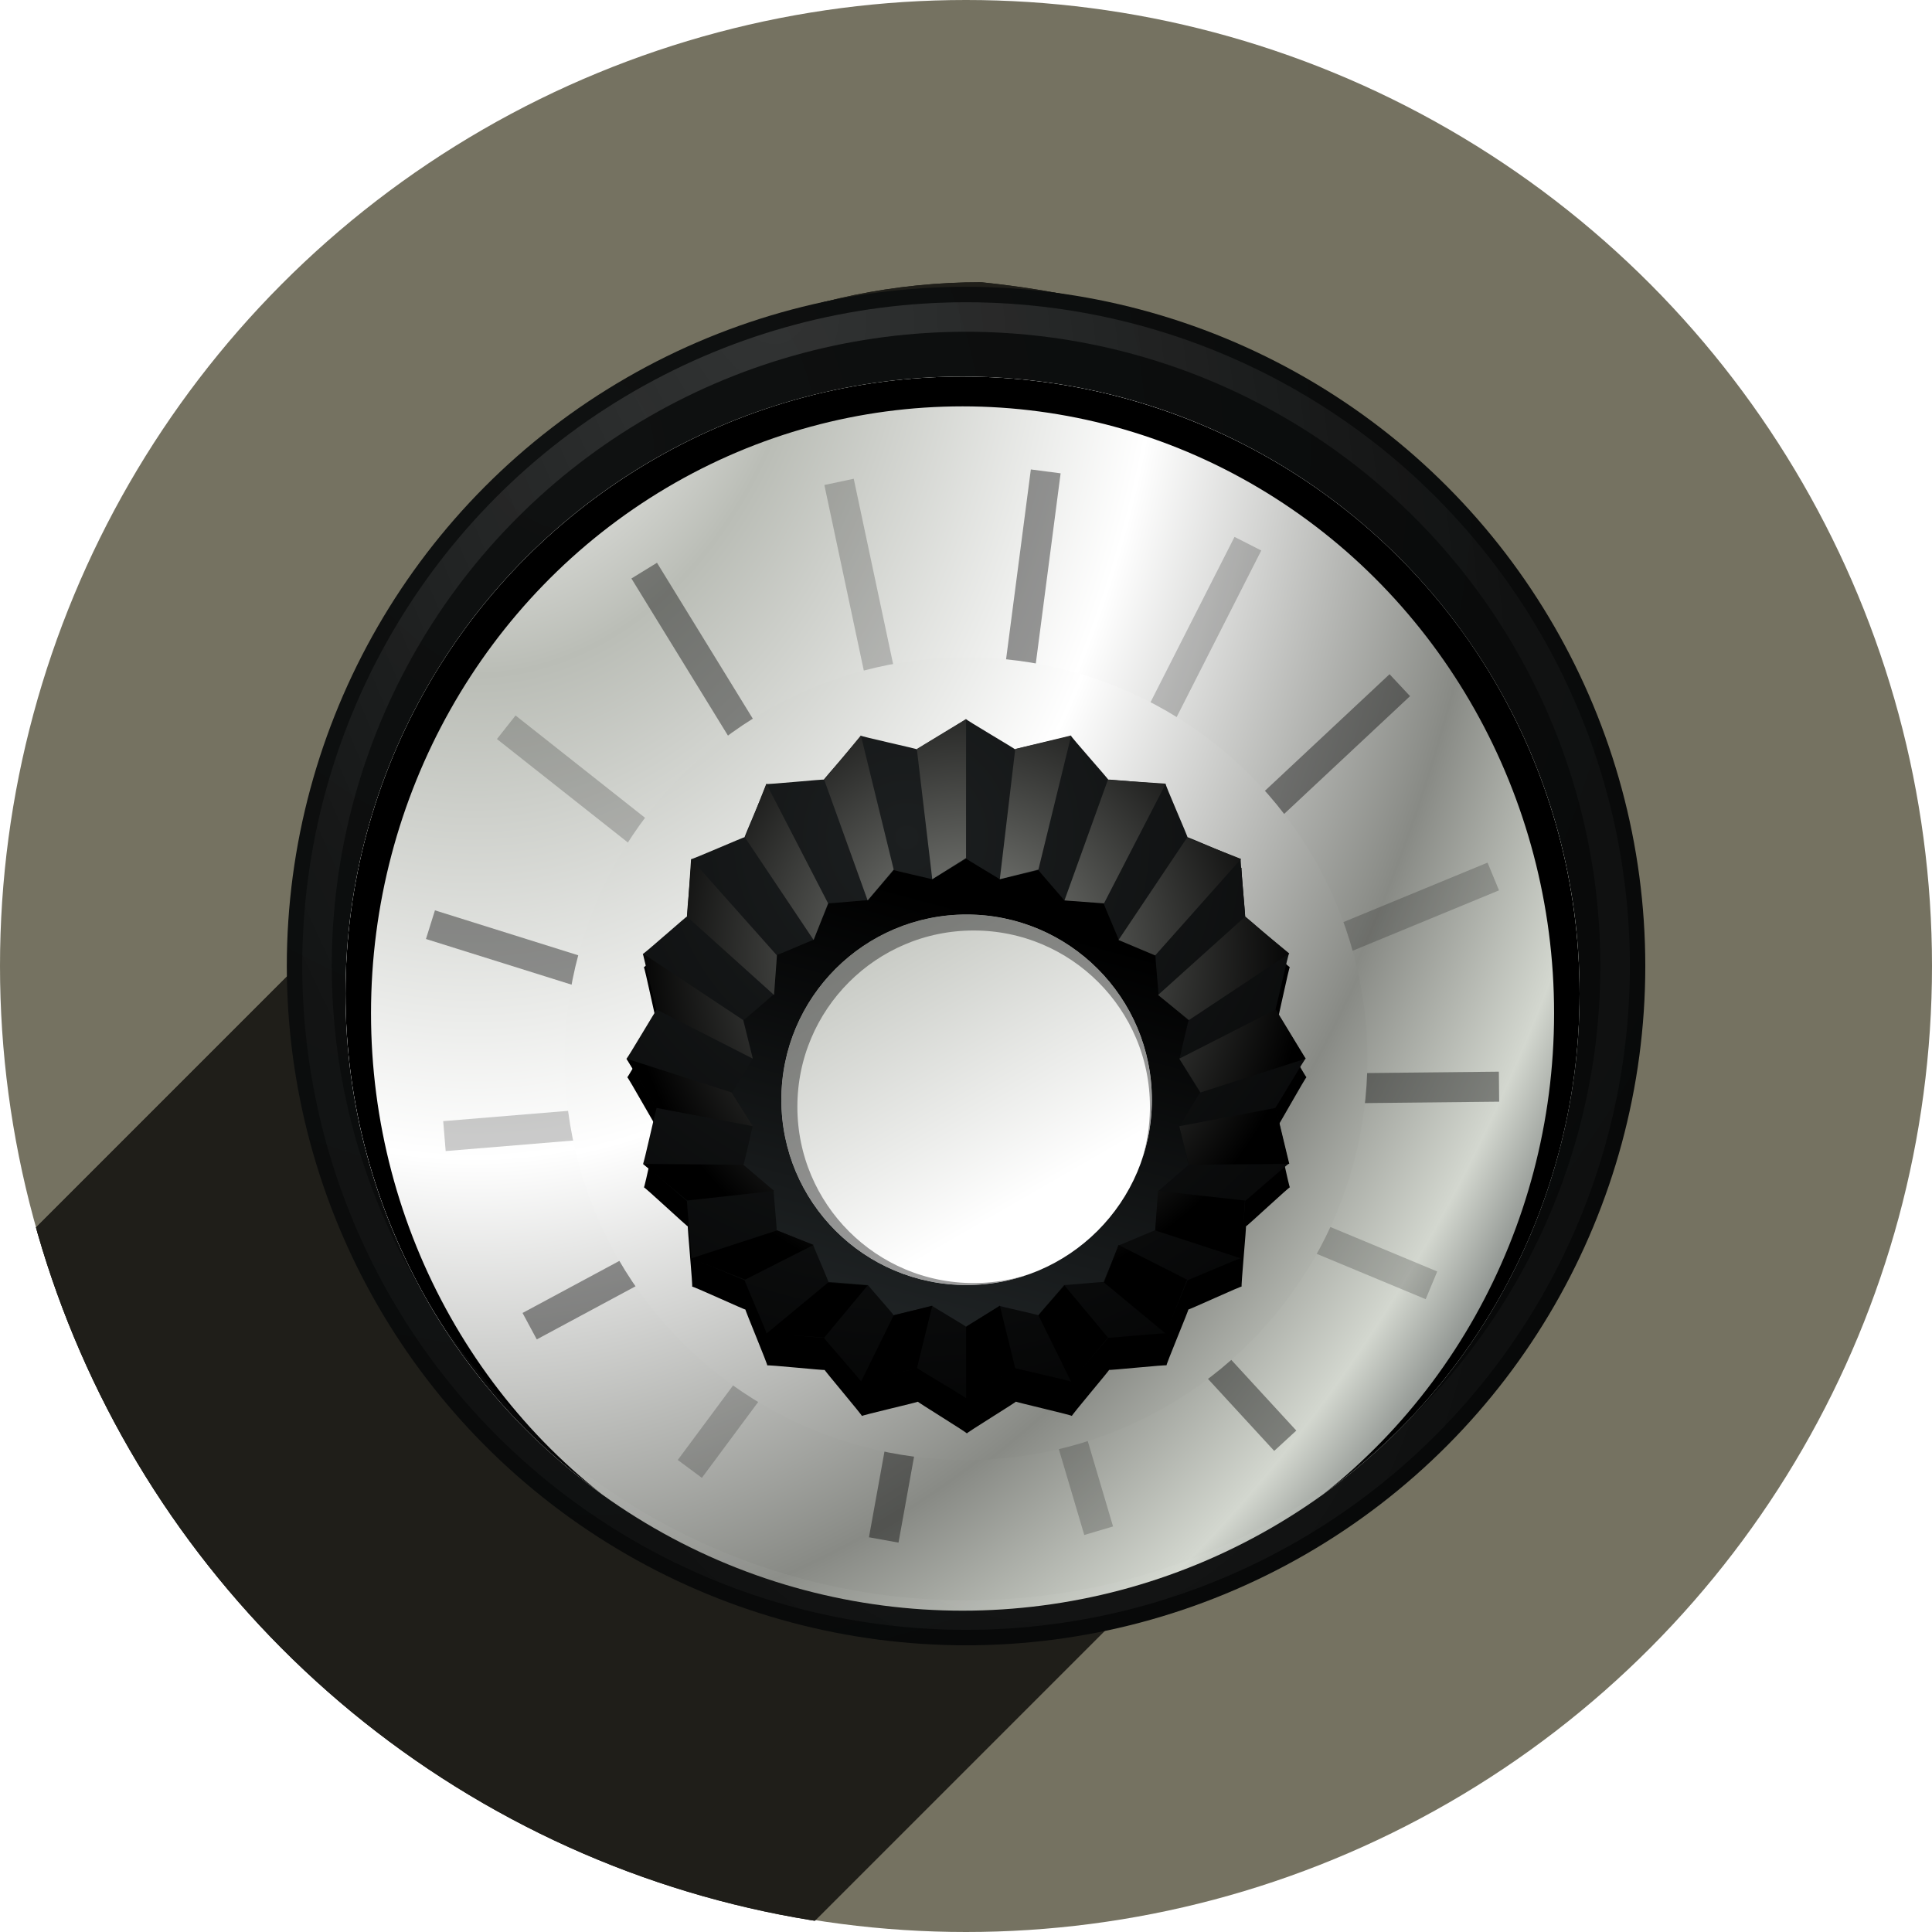 <?xml version="1.0" encoding="UTF-8" standalone="no"?>
<!-- Created with Inkscape (http://www.inkscape.org/) -->

<svg
   xmlns:dc="http://purl.org/dc/elements/1.1/"
   xmlns:cc="http://creativecommons.org/ns#"
   xmlns:rdf="http://www.w3.org/1999/02/22-rdf-syntax-ns#"
   xmlns:svg="http://www.w3.org/2000/svg"
   xmlns="http://www.w3.org/2000/svg"
   xmlns:xlink="http://www.w3.org/1999/xlink"
   xmlns:sodipodi="http://sodipodi.sourceforge.net/DTD/sodipodi-0.dtd"
   xmlns:inkscape="http://www.inkscape.org/namespaces/inkscape"
   id="svg2"
   version="1.1"
   inkscape:version="0.91 r13725"
   width="256"
   height="256"
   viewBox="0 0 256 256"
   sodipodi:docname="deja-dup.svg">
  <sodipodi:namedview
     pagecolor="#ffffff"
     bordercolor="#666666"
     borderopacity="1"
     objecttolerance="10"
     gridtolerance="10"
     guidetolerance="10"
     inkscape:pageopacity="0"
     inkscape:pageshadow="2"
     inkscape:window-width="1366"
     inkscape:window-height="721"
     id="namedview4"
     showgrid="false"
     inkscape:zoom="2.0507812"
     inkscape:cx="129.46286"
     inkscape:cy="128"
     inkscape:window-x="0"
     inkscape:window-y="0"
     inkscape:window-maximized="1"
     inkscape:current-layer="svg2" />
  <defs
     id="defs6">
    <radialGradient
       spreadMethod="pad"
       gradientTransform="scale(0.888,1.127)"
       gradientUnits="userSpaceOnUse"
       xlink:href="#linearGradient556"
       id="radialGradient3416"
       fy="13.492"
       fx="24.218"
       r="10.214"
       cy="13.492"
       cx="24.218" />
    <linearGradient
       id="linearGradient556">
      <stop
         offset="0"
         style="stop-color:#ffffff;stop-opacity:1"
         id="stop557" />
      <stop
         offset="1"
         style="stop-color:#8f8f8f;stop-opacity:1"
         id="stop558" />
    </linearGradient>
    <radialGradient
       spreadMethod="pad"
       gradientTransform="matrix(4.807,0,0,4.268,-92.302,59.9)"
       gradientUnits="userSpaceOnUse"
       xlink:href="#linearGradient561"
       id="radialGradient3418"
       fy="4.291"
       fx="31.638"
       r="6.114"
       cy="4.291"
       cx="31.638" />
    <linearGradient
       id="linearGradient561">
      <stop
         offset="0"
         style="stop-color:#72a6db;stop-opacity:1"
         id="stop562" />
      <stop
         offset="1"
         style="stop-color:#4974aa;stop-opacity:1"
         id="stop563" />
    </linearGradient>
    <linearGradient
       spreadMethod="pad"
       gradientTransform="scale(0.578,1.73)"
       gradientUnits="userSpaceOnUse"
       xlink:href="#linearGradient561"
       id="linearGradient3420"
       y2="18.199"
       x2="68.417"
       y1="9.709"
       x1="66.897" />
    <linearGradient
       spreadMethod="pad"
       gradientTransform="scale(0.653,1.531)"
       gradientUnits="userSpaceOnUse"
       xlink:href="#linearGradient635"
       id="linearGradient3422"
       y2="14.642"
       x2="56.889"
       y1="5.456"
       x1="42.008" />
    <linearGradient
       id="linearGradient635">
      <stop
         offset="0"
         style="stop-color:#ffffff;stop-opacity:1"
         id="stop636" />
      <stop
         offset="1"
         style="stop-color:#ffffff;stop-opacity:0.176"
         id="stop637" />
    </linearGradient>
    <radialGradient
       spreadMethod="pad"
       gradientTransform="scale(0.993,1.007)"
       gradientUnits="userSpaceOnUse"
       xlink:href="#linearGradient564"
       id="radialGradient3424"
       fy="16.135"
       fx="15.486"
       r="27.532"
       cy="16.135"
       cx="15.486" />
    <linearGradient
       id="linearGradient564">
      <stop
         offset="0"
         style="stop-color:#3278c6;stop-opacity:1"
         id="stop565" />
      <stop
         offset="1"
         style="stop-color:#264980;stop-opacity:1"
         id="stop566" />
    </linearGradient>
    <linearGradient
       spreadMethod="pad"
       gradientTransform="scale(0.993,1.007)"
       gradientUnits="userSpaceOnUse"
       xlink:href="#linearGradient604"
       id="linearGradient3426"
       y2="21.709"
       x2="23.981"
       y1="41.885"
       x1="40.971" />
    <linearGradient
       id="linearGradient604">
      <stop
         offset="0"
         style="stop-color:#000000;stop-opacity:0.239"
         id="stop605" />
      <stop
         offset="1"
         style="stop-color:#000000;stop-opacity:0"
         id="stop606" />
    </linearGradient>
    <radialGradient
       spreadMethod="pad"
       gradientTransform="scale(1.122,0.891)"
       gradientUnits="userSpaceOnUse"
       xlink:href="#linearGradient561"
       id="radialGradient3428"
       fy="25.591"
       fx="56.925"
       r="5.343"
       cy="25.591"
       cx="56.925" />
    <linearGradient
       spreadMethod="pad"
       gradientTransform="scale(0.96,1.042)"
       gradientUnits="userSpaceOnUse"
       xlink:href="#linearGradient635"
       id="linearGradient3430"
       y2="24.687"
       x2="25.338"
       y1="15.336"
       x1="25.033" />
    <linearGradient
       spreadMethod="pad"
       gradientTransform="scale(0.888,1.127)"
       gradientUnits="userSpaceOnUse"
       xlink:href="#linearGradient556"
       id="linearGradient3432"
       y2="24.093"
       x2="28.115"
       y1="16.387"
       x1="27.607" />
    <radialGradient
       spreadMethod="pad"
       gradientTransform="scale(1.04,0.961)"
       gradientUnits="userSpaceOnUse"
       xlink:href="#linearGradient561"
       id="radialGradient3434"
       fy="3.356"
       fx="32.369"
       r="6.057"
       cy="3.356"
       cx="32.369" />
    <linearGradient
       spreadMethod="pad"
       gradientTransform="scale(1.517,0.659)"
       gradientUnits="userSpaceOnUse"
       xlink:href="#linearGradient561"
       id="linearGradient3436"
       y2="54.864"
       x2="37.26"
       y1="47.909"
       x1="36.83" />
    <linearGradient
       spreadMethod="pad"
       gradientTransform="scale(1.847,0.541)"
       gradientUnits="userSpaceOnUse"
       xlink:href="#linearGradient604"
       id="linearGradient3438"
       y2="63.224"
       x2="30.472"
       y1="68.697"
       x1="29.954" />
    <linearGradient
       spreadMethod="pad"
       gradientTransform="scale(1.926,0.519)"
       gradientUnits="userSpaceOnUse"
       xlink:href="#linearGradient561"
       id="linearGradient3440"
       y2="68.898"
       x2="29.396"
       y1="63.282"
       x1="29.049" />
    <clipPath
       clipPathUnits="userSpaceOnUse"
       id="clipPath4861">
      <circle
         style="opacity:1;fill:#e9e9e9;fill-opacity:1;stroke:none;stroke-width:10;stroke-linecap:round;stroke-linejoin:round;stroke-miterlimit:4;stroke-dasharray:none;stroke-opacity:1"
         id="circle4863"
         cx="64.498"
         cy="89.471"
         r="28.261" />
    </clipPath>
    <radialGradient
       inkscape:collect="always"
       xlink:href="#linearGradient7287"
       id="radialGradient10805"
       gradientUnits="userSpaceOnUse"
       gradientTransform="matrix(10.428,0,0,10.428,-1331.734,-1351.257)"
       cx="137.018"
       cy="137.727"
       fx="137.018"
       fy="137.727"
       r="20" />
    <linearGradient
       inkscape:collect="always"
       id="linearGradient7287">
      <stop
         style="stop-color:#0f1111;stop-opacity:1"
         offset="0"
         id="stop7289" />
      <stop
         style="stop-color:#000000;stop-opacity:1"
         offset="1"
         id="stop7291" />
    </linearGradient>
    <clipPath
       clipPathUnits="userSpaceOnUse"
       id="clipPath6919">
      <circle
         r="20"
         cy="148"
         cx="146"
         style="color:#000000;display:inline;overflow:visible;visibility:visible;fill:none;stroke:#000000;stroke-width:3;marker:none;enable-background:accumulate"
         id="path6921"
         transform="matrix(0.887,0,0,0.887,66.425,17.65)" />
    </clipPath>
    <radialGradient
       inkscape:collect="always"
       xlink:href="#linearGradient5375-1-1"
       id="radialGradient10807"
       gradientUnits="userSpaceOnUse"
       gradientTransform="matrix(2.255,1.9171891e-7,-2.6617489e-7,3.131,-182.092,-271.486)"
       cx="138.462"
       cy="125.681"
       fx="138.462"
       fy="125.681"
       r="20" />
    <linearGradient
       id="linearGradient5375-1-1">
      <stop
         style="stop-color:#2e3436;stop-opacity:1"
         offset="0"
         id="stop5377-6-1" />
      <stop
         id="stop5399-3-5"
         offset="0.125"
         style="stop-color:#eeeeec;stop-opacity:1" />
      <stop
         id="stop5395-8-2"
         offset="0.25"
         style="stop-color:#babdb6;stop-opacity:1" />
      <stop
         id="stop5383-6-9"
         offset="0.5"
         style="stop-color:#ffffff;stop-opacity:1" />
      <stop
         style="stop-color:#888a85;stop-opacity:1"
         offset="0.75"
         id="stop5397-2-5" />
      <stop
         id="stop5401-3-54"
         offset="0.875"
         style="stop-color:#d3d7cf;stop-opacity:1" />
      <stop
         style="stop-color:#2e3436;stop-opacity:1"
         offset="1"
         id="stop5379-92-4" />
    </linearGradient>
    <filter
       inkscape:collect="always"
       id="filter6931">
      <feGaussianBlur
         inkscape:collect="always"
         stdDeviation="0.6"
         id="feGaussianBlur6933" />
    </filter>
    <radialGradient
       inkscape:collect="always"
       xlink:href="#linearGradient635"
       id="radialGradient10809"
       gradientUnits="userSpaceOnUse"
       gradientTransform="matrix(1.571,5.863,-2.419,0.648,206.839,-793.913)"
       cx="132.555"
       cy="126.284"
       fx="132.555"
       fy="126.284"
       r="20.455" />
    <radialGradient
       inkscape:collect="always"
       xlink:href="#linearGradient5375-1-1"
       id="radialGradient10811"
       gradientUnits="userSpaceOnUse"
       gradientTransform="matrix(5.207,4.4262378e-7,-6.145212e-7,7.229,-630.914,-842.492)"
       cx="138.462"
       cy="125.681"
       fx="138.462"
       fy="125.681"
       r="20" />
    <filter
       inkscape:collect="always"
       id="filter7283"
       x="-0.145"
       width="1.291"
       y="-0.145"
       height="1.291">
      <feGaussianBlur
         inkscape:collect="always"
         stdDeviation="1.212"
         id="feGaussianBlur7285" />
    </filter>
    <radialGradient
       inkscape:collect="always"
       xlink:href="#linearGradient6953"
       id="radialGradient10813"
       gradientUnits="userSpaceOnUse"
       gradientTransform="matrix(5.359,0,0,5.359,-650.9,-654.82)"
       cx="144.251"
       cy="143.471"
       fx="144.251"
       fy="143.471"
       r="10" />
    <linearGradient
       id="linearGradient6953"
       inkscape:collect="always">
      <stop
         id="stop6955"
         offset="0"
         style="stop-color:#1c1f20;stop-opacity:1" />
      <stop
         id="stop6957"
         offset="1"
         style="stop-color:#000000;stop-opacity:1" />
    </linearGradient>
    <linearGradient
       inkscape:collect="always"
       xlink:href="#linearGradient7233"
       id="linearGradient10815"
       gradientUnits="userSpaceOnUse"
       x1="141.094"
       y1="168.311"
       x2="147.983"
       y2="142.599"
       gradientTransform="matrix(1.751,0,0,1.751,-129.109,-129.534)" />
    <linearGradient
       inkscape:collect="always"
       id="linearGradient7233">
      <stop
         style="stop-color:#2e3436;stop-opacity:1;"
         offset="0"
         id="stop7235" />
      <stop
         style="stop-color:#000000;stop-opacity:1"
         offset="1"
         id="stop7237" />
    </linearGradient>
    <radialGradient
       inkscape:collect="always"
       xlink:href="#linearGradient7223"
       id="radialGradient10825"
       gradientUnits="userSpaceOnUse"
       gradientTransform="matrix(2.309,0,0,2.309,-210.515,-218.017)"
       cx="146"
       cy="147.625"
       fx="146"
       fy="147.625"
       r="11" />
    <linearGradient
       inkscape:collect="always"
       id="linearGradient7223">
      <stop
         style="stop-color:#888a85;stop-opacity:1"
         offset="0"
         id="stop7225" />
      <stop
         style="stop-color:#000000;stop-opacity:1"
         offset="1"
         id="stop7227" />
    </linearGradient>
    <clipPath
       clipPathUnits="userSpaceOnUse"
       id="clipPath8119">
      <circle
         r="6"
         cy="152"
         cx="146"
         style="color:#000000;display:inline;overflow:visible;visibility:visible;fill:none;stroke:#000000;stroke-width:1.654;marker:none;enable-background:accumulate"
         id="path8121"
         transform="translate(0,0.312)" />
    </clipPath>
    <linearGradient
       inkscape:collect="always"
       xlink:href="#linearGradient7241"
       id="linearGradient10819"
       gradientUnits="userSpaceOnUse"
       x1="147.879"
       y1="155.255"
       x2="141.991"
       y2="145.057" />
    <linearGradient
       inkscape:collect="always"
       id="linearGradient7241">
      <stop
         style="stop-color:#ffffff;stop-opacity:1"
         offset="0"
         id="stop7243" />
      <stop
         style="stop-color:#babdb6;stop-opacity:1"
         offset="1"
         id="stop7245" />
    </linearGradient>
    <filter
       inkscape:collect="always"
       id="filter8147">
      <feGaussianBlur
         inkscape:collect="always"
         stdDeviation="0.397"
         id="feGaussianBlur8149" />
    </filter>
    <clipPath
       id="clipPath4469"
       clipPathUnits="userSpaceOnUse">
      <circle
         style="opacity:0.97;fill:#282721;fill-opacity:1;stroke:none;stroke-width:10;stroke-linecap:round;stroke-linejoin:round;stroke-miterlimit:4;stroke-dasharray:none;stroke-opacity:1"
         id="circle4471"
         cx="128"
         cy="128"
         r="128" />
    </clipPath>
    <clipPath
       clipPathUnits="userSpaceOnUse"
       id="clipPath4712">
      <circle
         style="opacity:0.97;fill:#282721;fill-opacity:1;stroke:none;stroke-width:10;stroke-linecap:round;stroke-linejoin:round;stroke-miterlimit:4;stroke-dasharray:none;stroke-opacity:1"
         id="circle4714"
         cx="128"
         cy="128"
         r="128" />
    </clipPath>
    <clipPath
       clipPathUnits="userSpaceOnUse"
       id="clipPath4718">
      <circle
         style="opacity:0.97;fill:#282721;fill-opacity:1;stroke:none;stroke-width:10;stroke-linecap:round;stroke-linejoin:round;stroke-miterlimit:4;stroke-dasharray:none;stroke-opacity:1"
         id="circle4720"
         cx="126.228"
         cy="134.601"
         r="115.252" />
    </clipPath>
  </defs>
  <circle
     r="128"
     cy="128"
     cx="128"
     id="path3349"
     style="opacity:0.97;fill:#716e5d;fill-opacity:1;stroke:none;stroke-width:10;stroke-linecap:round;stroke-linejoin:round;stroke-miterlimit:4;stroke-dasharray:none;stroke-opacity:1" />
  <g
     id="g4584"
     clip-path="url(#clipPath4718)"
     transform="matrix(1.111,0,0,1.111,-12.19,-21.489)"
     style="fill:#1f1e19;fill-opacity:0.973">
    <g
       id="g4586"
       style="stroke:none;fill:#1f1e19;fill-opacity:0.973">
      <path
         id="path4588"
         d="M 128,203 C 86.579,203 53,169.421 53,128 l -353.553,353.553 c 0,41.421 33.579,75 75,75 z"
         inkscape:connector-curvature="0"
         style="fill:#1f1e19;fill-opacity:0.973" />
      <path
         id="path4590"
         d="M 53,128 C 53,86.579 86.579,53 128,53 l -353.553,353.553 c -41.421,0 -75,33.579 -75,75 z"
         inkscape:connector-curvature="0"
         style="fill:#1f1e19;fill-opacity:0.973" />
      <path
         id="path4592"
         d="m 128,53 c 82.076,8.481 84.661,90.916 45.723,129.854 l -353.553,353.553 c 38.938,-38.938 36.353,-121.373 -45.723,-129.854 z"
         inkscape:connector-curvature="0"
         style="fill:#1f1e19;fill-opacity:0.973" />
      <path
         id="path4594"
         d="M 173.723,182.854 C 161.936,194.641 146.344,202.442 128,203 l -353.553,353.553 c 18.344,-0.558 33.936,-8.359 45.723,-20.146 z"
         inkscape:connector-curvature="0"
         style="fill:#1f1e19;fill-opacity:0.973" />
    </g>
    <path
       sodipodi:nodetypes="cscc"
       inkscape:connector-curvature="0"
       id="path4473"
       d="m 128,203 c -41.421,0 -75,-33.579 -75,-75 0,-41.421 33.579,-75 75,-75 106.922,11.048 78.942,147.601 0,150 z"
       style="stroke:none;fill:#1f1e19;fill-opacity:0.973" />
  </g>
  <g
     id="g8422"
     transform="matrix(1.772,0,0,1.772,-96.252,-91.138)">
    <g
       transform="matrix(2.352,-0.489,0.489,2.352,509.458,-321.145)"
       id="g7729-0-6"
       style="display:inline;enable-background:new">
      <path
         style="fill:none;stroke:#000000;stroke-width:1px;stroke-linecap:butt;stroke-linejoin:miter;stroke-opacity:1"
         d="m -194,132 0,18 0,18"
         id="path7673-9-7"
         inkscape:connector-curvature="0"
         sodipodi:nodetypes="ccc" />
      <path
         style="display:inline;fill:none;stroke:#000000;stroke-width:1px;stroke-linecap:butt;stroke-linejoin:miter;stroke-opacity:1;enable-background:new"
         d="m -176,150 -18,0 -18,0"
         id="path7673-1-76-3"
         inkscape:connector-curvature="0"
         sodipodi:nodetypes="ccc" />
      <path
         style="display:inline;fill:none;stroke:#000000;stroke-width:1px;stroke-linecap:butt;stroke-linejoin:miter;stroke-opacity:1;enable-background:new"
         d="M -181.272,162.728 -194,150 -206.728,137.272"
         id="path7673-1-7-3-3"
         inkscape:connector-curvature="0"
         sodipodi:nodetypes="ccc" />
      <path
         style="display:inline;fill:none;stroke:#000000;stroke-width:1px;stroke-linecap:butt;stroke-linejoin:miter;stroke-opacity:1;enable-background:new"
         d="M -206.728,162.728 -194,150 l 12.728,-12.728"
         id="path7673-1-7-8-0-3"
         inkscape:connector-curvature="0"
         sodipodi:nodetypes="ccc" />
    </g>
    <circle
       r="50.792"
       cy="123.671"
       cx="126.557"
       id="path3101-6"
       style="color:#000000;display:inline;overflow:visible;visibility:visible;fill:url(#radialGradient10805);fill-opacity:1;fill-rule:nonzero;stroke:none;stroke-width:3;marker:none;enable-background:accumulate" />
    <g
       transform="matrix(2.601,0,0,2.601,-383.311,-261.624)"
       clip-path="url(#clipPath6919)"
       id="g6888">
      <circle
         r="20"
         cy="148"
         cx="146"
         style="color:#000000;display:inline;overflow:visible;visibility:visible;fill:url(#radialGradient10807);fill-opacity:1;fill-rule:nonzero;stroke:none;stroke-width:3;marker:none;enable-background:accumulate"
         id="path3101-6-6-0"
         transform="matrix(0.887,0,0,0.887,66.425,17.65)" />
      <circle
         r="20"
         cy="148"
         cx="146"
         style="color:#000000;display:inline;overflow:visible;visibility:visible;fill:none;stroke:#000000;stroke-width:1.654;stroke-miterlimit:4;stroke-dasharray:none;stroke-opacity:1;marker:none;filter:url(#filter6931);enable-background:accumulate"
         id="path3101-6-6-0-0"
         transform="matrix(0.887,0,0,0.91,66.425,14.81)" />
    </g>
    <g
       style="opacity:0.4"
       transform="matrix(2.157,0,0,2.157,-188.384,-195.394)"
       id="g7877">
      <g
         style="display:inline;enable-background:new"
         id="g7729-0"
         transform="matrix(1.029,0.156,-0.156,1.029,368.989,25.208)">
        <path
           sodipodi:nodetypes="ccc"
           inkscape:connector-curvature="0"
           id="path7673-9"
           d="m -194,132 0.432,20.851 L -194,168"
           style="fill:none;stroke:#000000;stroke-width:1px;stroke-linecap:butt;stroke-linejoin:miter;stroke-opacity:1" />
        <path
           sodipodi:nodetypes="ccc"
           inkscape:connector-curvature="0"
           id="path7673-1-76"
           d="m -176,150 -17.568,2.851 L -212,150"
           style="display:inline;fill:none;stroke:#000000;stroke-width:1px;stroke-linecap:butt;stroke-linejoin:miter;stroke-opacity:1;enable-background:new" />
        <path
           sodipodi:nodetypes="ccc"
           inkscape:connector-curvature="0"
           id="path7673-1-7-3"
           d="m -181.272,162.728 -12.296,-9.877 -13.16,-15.578"
           style="display:inline;fill:none;stroke:#000000;stroke-width:1px;stroke-linecap:butt;stroke-linejoin:miter;stroke-opacity:1;enable-background:new" />
        <path
           sodipodi:nodetypes="ccc"
           inkscape:connector-curvature="0"
           id="path7673-1-7-8-0"
           d="m -206.728,162.728 13.16,-9.877 12.296,-15.578"
           style="display:inline;fill:none;stroke:#000000;stroke-width:1px;stroke-linecap:butt;stroke-linejoin:miter;stroke-opacity:1;enable-background:new" />
      </g>
      <g
         style="display:inline;opacity:0.5;enable-background:new"
         id="g7729-0-2"
         transform="matrix(1.01,-0.25,0.25,1.01,304.546,-50.684)">
        <path
           sodipodi:nodetypes="ccc"
           inkscape:connector-curvature="0"
           id="path7673-9-78"
           d="m -194,132 -0.691,20.799 L -194,168"
           style="fill:none;stroke:#000000;stroke-width:1px;stroke-linecap:butt;stroke-linejoin:miter;stroke-opacity:1" />
        <path
           sodipodi:nodetypes="ccc"
           inkscape:connector-curvature="0"
           id="path7673-1-76-6"
           d="m -176,150 -18.691,2.799 L -212,150"
           style="display:inline;fill:none;stroke:#000000;stroke-width:1px;stroke-linecap:butt;stroke-linejoin:miter;stroke-opacity:1;enable-background:new" />
        <path
           sodipodi:nodetypes="ccc"
           inkscape:connector-curvature="0"
           id="path7673-1-7-3-9"
           d="m -181.272,162.728 -13.419,-9.929 -12.037,-15.527"
           style="display:inline;fill:none;stroke:#000000;stroke-width:1px;stroke-linecap:butt;stroke-linejoin:miter;stroke-opacity:1;enable-background:new" />
        <path
           sodipodi:nodetypes="ccc"
           inkscape:connector-curvature="0"
           id="path7673-1-7-8-0-9"
           d="m -206.728,162.728 12.037,-9.929 13.419,-15.527"
           style="display:inline;fill:none;stroke:#000000;stroke-width:1px;stroke-linecap:butt;stroke-linejoin:miter;stroke-opacity:1;enable-background:new" />
      </g>
    </g>
    <circle
       r="48.534"
       cy="123.671"
       cx="126.557"
       id="path3101-6-8"
       style="color:#000000;display:inline;overflow:visible;visibility:visible;opacity:0.156;fill:none;stroke:url(#radialGradient10809);stroke-width:2.206;stroke-miterlimit:4;stroke-dasharray:none;marker:none;enable-background:accumulate" />
    <circle
       r="30.013"
       cy="130.597"
       cx="126.557"
       style="color:#000000;display:inline;overflow:visible;visibility:visible;fill:url(#radialGradient10811);fill-opacity:1;fill-rule:nonzero;stroke:none;stroke-width:3;marker:none;enable-background:accumulate"
       id="path3101-6-6-0-4" />
    <path
       transform="matrix(2.54,0,0,2.664,-244.222,-267.615)"
       inkscape:transform-center-x="-0.89852653"
       d="m 156,150 c 0,-0.051 -0.902,1.493 -0.894,1.442 0.008,-0.05 0.389,1.696 0.405,1.648 0.016,-0.048 -1.319,1.141 -1.296,1.095 0.023,-0.045 -0.154,1.733 -0.124,1.692 0.03,-0.041 -1.607,0.677 -1.571,0.641 0.036,-0.036 -0.683,1.601 -0.641,1.571 0.041,-0.03 -1.738,0.148 -1.692,0.124 0.045,-0.023 -1.144,1.312 -1.095,1.296 0.048,-0.016 -1.698,-0.397 -1.648,-0.405 C 147.493,159.098 145.949,160 146,160 c 0.051,0 -1.493,-0.902 -1.442,-0.894 0.05,0.008 -1.696,0.389 -1.648,0.405 0.048,0.016 -1.141,-1.319 -1.095,-1.296 0.045,0.023 -1.733,-0.154 -1.692,-0.124 0.041,0.03 -0.677,-1.607 -0.641,-1.571 0.036,0.036 -1.601,-0.683 -1.571,-0.641 0.03,0.041 -0.148,-1.738 -0.124,-1.692 0.023,0.045 -1.312,-1.144 -1.296,-1.095 0.016,0.048 0.397,-1.698 0.405,-1.648 C 136.902,151.493 136,149.949 136,150 c 0,0.051 0.902,-1.493 0.894,-1.442 -0.008,0.05 -0.389,-1.696 -0.405,-1.648 -0.016,0.048 1.319,-1.141 1.296,-1.095 -0.023,0.045 0.154,-1.733 0.124,-1.692 -0.03,0.041 1.607,-0.677 1.571,-0.641 -0.036,0.036 0.683,-1.601 0.641,-1.571 -0.041,0.03 1.738,-0.148 1.692,-0.124 -0.045,0.023 1.144,-1.312 1.095,-1.296 -0.048,0.016 1.698,0.397 1.648,0.405 C 144.507,140.902 146.051,140 146,140 c -0.051,0 1.493,0.902 1.442,0.894 -0.05,-0.008 1.696,-0.389 1.648,-0.405 -0.048,-0.016 1.141,1.319 1.095,1.296 -0.045,-0.023 1.733,0.154 1.692,0.124 -0.041,-0.03 0.677,1.607 0.641,1.571 -0.036,-0.036 1.601,0.683 1.571,0.641 -0.03,-0.041 0.148,1.738 0.124,1.692 -0.023,-0.045 1.312,1.144 1.296,1.095 -0.016,-0.048 -0.397,1.698 -0.405,1.648 C 155.098,148.507 156,150.051 156,150 Z"
       inkscape:randomized="0"
       inkscape:rounded="-0.03"
       inkscape:flatsided="false"
       sodipodi:arg2="0.15707963"
       sodipodi:arg1="0"
       sodipodi:r2="9.2195444"
       sodipodi:r1="10"
       sodipodi:cy="150"
       sodipodi:cx="146"
       sodipodi:sides="20"
       id="path7020-1"
       style="color:#000000;display:inline;overflow:visible;visibility:visible;fill:#000000;fill-opacity:1;fill-rule:nonzero;stroke:none;stroke-width:1.654;marker:none;filter:url(#filter7283);enable-background:accumulate"
       sodipodi:type="star" />
    <path
       inkscape:transform-center-x="-0.89852653"
       d="m 151.953,130.597 c 0,-0.129 -2.291,3.79 -2.27,3.663 0.02,-0.128 0.987,4.308 1.027,4.185 0.04,-0.123 -3.35,2.897 -3.291,2.782 0.059,-0.115 -0.392,4.402 -0.316,4.298 0.076,-0.105 -4.081,1.72 -3.99,1.629 0.091,-0.091 -1.733,4.066 -1.629,3.99 0.105,-0.076 -4.413,0.375 -4.298,0.316 0.115,-0.059 -2.905,3.331 -2.782,3.291 0.123,-0.04 -4.313,-1.007 -4.185,-1.027 0.128,-0.02 -3.792,2.27 -3.663,2.27 0.129,0 -3.79,-2.291 -3.663,-2.27 0.128,0.02 -4.308,0.987 -4.185,1.027 0.123,0.04 -2.897,-3.35 -2.782,-3.291 0.115,0.059 -4.402,-0.392 -4.298,-0.316 0.105,0.076 -1.72,-4.081 -1.629,-3.99 0.091,0.091 -4.066,-1.733 -3.99,-1.629 0.076,0.105 -0.375,-4.413 -0.316,-4.298 0.059,0.115 -3.331,-2.905 -3.291,-2.782 0.04,0.123 1.007,-4.313 1.027,-4.185 0.02,0.128 -2.27,-3.792 -2.27,-3.663 0,0.129 2.291,-3.79 2.27,-3.663 -0.02,0.128 -0.987,-4.308 -1.027,-4.185 -0.04,0.123 3.35,-2.897 3.291,-2.782 -0.059,0.115 0.392,-4.402 0.316,-4.298 -0.076,0.105 4.081,-1.72 3.99,-1.629 -0.091,0.091 1.733,-4.066 1.629,-3.99 -0.105,0.076 4.413,-0.375 4.298,-0.316 -0.115,0.059 2.905,-3.331 2.782,-3.291 -0.123,0.04 4.313,1.007 4.185,1.027 -0.128,0.02 3.792,-2.27 3.663,-2.27 -0.129,0 3.79,2.291 3.663,2.27 -0.128,-0.02 4.308,-0.987 4.185,-1.027 -0.123,-0.04 2.897,3.35 2.782,3.291 -0.115,-0.059 4.402,0.392 4.298,0.316 -0.105,-0.076 1.72,4.081 1.629,3.99 -0.091,-0.091 4.066,1.733 3.99,1.629 -0.076,-0.105 0.375,4.413 0.316,4.298 -0.059,-0.115 3.331,2.905 3.291,2.782 -0.04,-0.123 -1.007,4.313 -1.027,4.185 -0.02,-0.128 2.27,3.792 2.27,3.663 z"
       inkscape:randomized="0"
       inkscape:rounded="-0.03"
       inkscape:flatsided="false"
       sodipodi:arg2="0.15707963"
       sodipodi:arg1="0"
       sodipodi:r2="23.413801"
       sodipodi:r1="25.395832"
       sodipodi:cy="130.59731"
       sodipodi:cx="126.55704"
       sodipodi:sides="20"
       id="path7020"
       style="color:#000000;display:inline;overflow:visible;visibility:visible;fill:url(#radialGradient10813);fill-opacity:1;fill-rule:nonzero;stroke:none;stroke-width:1.654;marker:none;enable-background:accumulate"
       sodipodi:type="star" />
    <path
       inkscape:transform-center-x="-0.61956799"
       d="m 144.068,133.137 c 0,-0.089 -1.579,2.614 -1.565,2.526 0.014,-0.088 0.681,2.97 0.708,2.886 0.028,-0.085 -2.31,1.998 -2.269,1.918 0.041,-0.079 -0.27,3.036 -0.218,2.963 0.052,-0.072 -2.814,1.186 -2.751,1.123 0.063,-0.063 -1.195,2.803 -1.123,2.751 0.072,-0.052 -3.043,0.259 -2.963,0.218 0.079,-0.041 -2.003,2.297 -1.918,2.269 0.085,-0.028 -2.974,-0.694 -2.886,-0.708 0.088,-0.014 -2.615,1.565 -2.526,1.565 0.089,0 -2.614,-1.579 -2.526,-1.565 0.088,0.014 -2.971,0.681 -2.886,0.708 0.085,0.028 -1.998,-2.31 -1.918,-2.269 0.079,0.041 -3.036,-0.27 -2.963,-0.218 0.072,0.052 -1.186,-2.814 -1.123,-2.751 0.063,0.063 -2.803,-1.195 -2.751,-1.123 0.052,0.072 -0.258,-3.043 -0.218,-2.963 0.041,0.079 -2.297,-2.003 -2.269,-1.918 0.028,0.085 0.694,-2.974 0.708,-2.886 0.014,0.088 -1.565,-2.615 -1.565,-2.526 0,0.089 1.579,-2.614 1.565,-2.526 -0.014,0.088 -0.681,-2.971 -0.708,-2.886 -0.028,0.085 2.31,-1.998 2.269,-1.918 -0.041,0.079 0.27,-3.036 0.218,-2.963 -0.052,0.072 2.814,-1.186 2.751,-1.123 -0.063,0.063 1.195,-2.803 1.123,-2.751 -0.072,0.052 3.043,-0.258 2.963,-0.218 -0.079,0.041 2.003,-2.297 1.918,-2.269 -0.085,0.028 2.974,0.694 2.886,0.708 -0.088,0.014 2.615,-1.565 2.526,-1.565 -0.089,0 2.614,1.579 2.526,1.565 -0.088,-0.014 2.97,-0.681 2.886,-0.708 -0.085,-0.028 1.998,2.31 1.918,2.269 -0.079,-0.041 3.036,0.27 2.963,0.218 -0.072,-0.052 1.186,2.814 1.123,2.751 -0.063,-0.063 2.803,1.195 2.751,1.123 -0.052,-0.072 0.259,3.043 0.218,2.963 -0.041,-0.079 2.297,2.003 2.269,1.918 -0.028,-0.085 -0.694,2.974 -0.708,2.886 -0.014,-0.088 1.565,2.615 1.565,2.526 z"
       inkscape:randomized="0"
       inkscape:rounded="-0.03"
       inkscape:flatsided="false"
       sodipodi:arg2="0.15707963"
       sodipodi:arg1="0"
       sodipodi:r2="16.144707"
       sodipodi:r1="17.511393"
       sodipodi:cy="133.13689"
       sodipodi:cx="126.55704"
       sodipodi:sides="20"
       id="path7020-8"
       style="color:#000000;display:inline;overflow:visible;visibility:visible;fill:url(#linearGradient10815);fill-opacity:1;fill-rule:nonzero;stroke:none;stroke-width:1.654;marker:none;enable-background:accumulate"
       sodipodi:type="star" />
    <path
       inkscape:connector-curvature="0"
       id="path7077-2"
       d="m 126.557,105.201 -3.68,2.237 1.154,9.74 2.525,-1.587 0,-10.389 z m -7.864,1.226 -2.742,3.319 3.247,9.018 1.948,-2.309 -2.453,-10.028 z m 15.728,0 -4.185,1.01 -1.154,9.74 2.886,-0.721 2.453,-10.028 z m 2.742,3.319 -3.247,9.018 2.958,0.216 4.617,-8.946 -4.329,-0.289 z m -25.54,0.289 -1.587,4.04 5.122,7.648 1.082,-2.742 -4.617,-8.946 z m 31.456,4.04 -5.122,7.648 2.742,1.154 6.421,-7.215 -4.04,-1.587 z m -37.084,1.587 -0.289,4.329 6.493,5.844 0.216,-2.958 -6.421,-7.215 z m 41.413,4.329 -6.493,5.844 2.309,1.876 7.503,-4.978 -3.319,-2.742 z m -45.02,2.742 1.01,4.185 7.215,3.68 -0.721,-2.886 -7.503,-4.978 z m 47.329,4.185 -7.215,3.68 1.587,2.525 7.864,-2.525 -2.237,-3.68 z m -48.555,3.68 2.237,3.68 7.215,1.371 -1.587,-2.525 -7.864,-2.525 z m 48.555,3.68 -7.215,1.371 0.721,2.886 7.503,-0.072 -1.01,-4.185 z m -47.329,4.185 3.319,2.742 6.493,-0.721 -2.309,-1.948 -7.503,-0.072 z m 38.527,2.02 -0.216,2.958 6.421,2.092 0.289,-4.329 -6.493,-0.721 z m -28.498,2.958 -6.421,2.092 4.04,1.587 5.122,-2.597 -2.742,-1.082 z m 25.54,1.082 -1.082,2.814 4.617,3.824 1.587,-4.04 -5.122,-2.597 z m -21.716,2.814 -4.617,3.824 4.329,0.289 3.247,-3.896 -2.958,-0.216 z m 17.676,0.216 -1.948,2.237 2.453,4.978 2.742,-3.319 -3.247,-3.896 z m -9.884,1.515 -2.886,0.721 -2.453,4.978 4.185,-1.01 1.154,-4.69 z m 5.05,0 -2.525,1.587 0,5.339 3.68,-2.237 -1.154,-4.69 z"
       style="display:inline;fill:url(#radialGradient10825);fill-opacity:1;stroke:none;enable-background:new" />
    <g
       transform="matrix(2.309,0,0,2.309,-210.515,-218.018)"
       clip-path="url(#clipPath8119)"
       id="g8098">
      <circle
         r="6"
         cy="152"
         cx="146"
         style="color:#000000;display:inline;overflow:visible;visibility:visible;fill:url(#linearGradient10819);fill-opacity:1;fill-rule:nonzero;stroke:none;stroke-width:1.654;marker:none;enable-background:accumulate"
         id="path7231"
         transform="translate(0,0.312)" />
      <circle
         r="6"
         cy="152"
         cx="146"
         style="color:#000000;display:inline;overflow:visible;visibility:visible;opacity:0.624;fill:none;stroke:#000000;stroke-width:1;stroke-miterlimit:4;stroke-dasharray:none;marker:none;filter:url(#filter8147);enable-background:accumulate"
         id="path7231-8"
         transform="matrix(1.038,0,0,1.038,-5.32,-5.237)" />
    </g>
  </g>
</svg>
